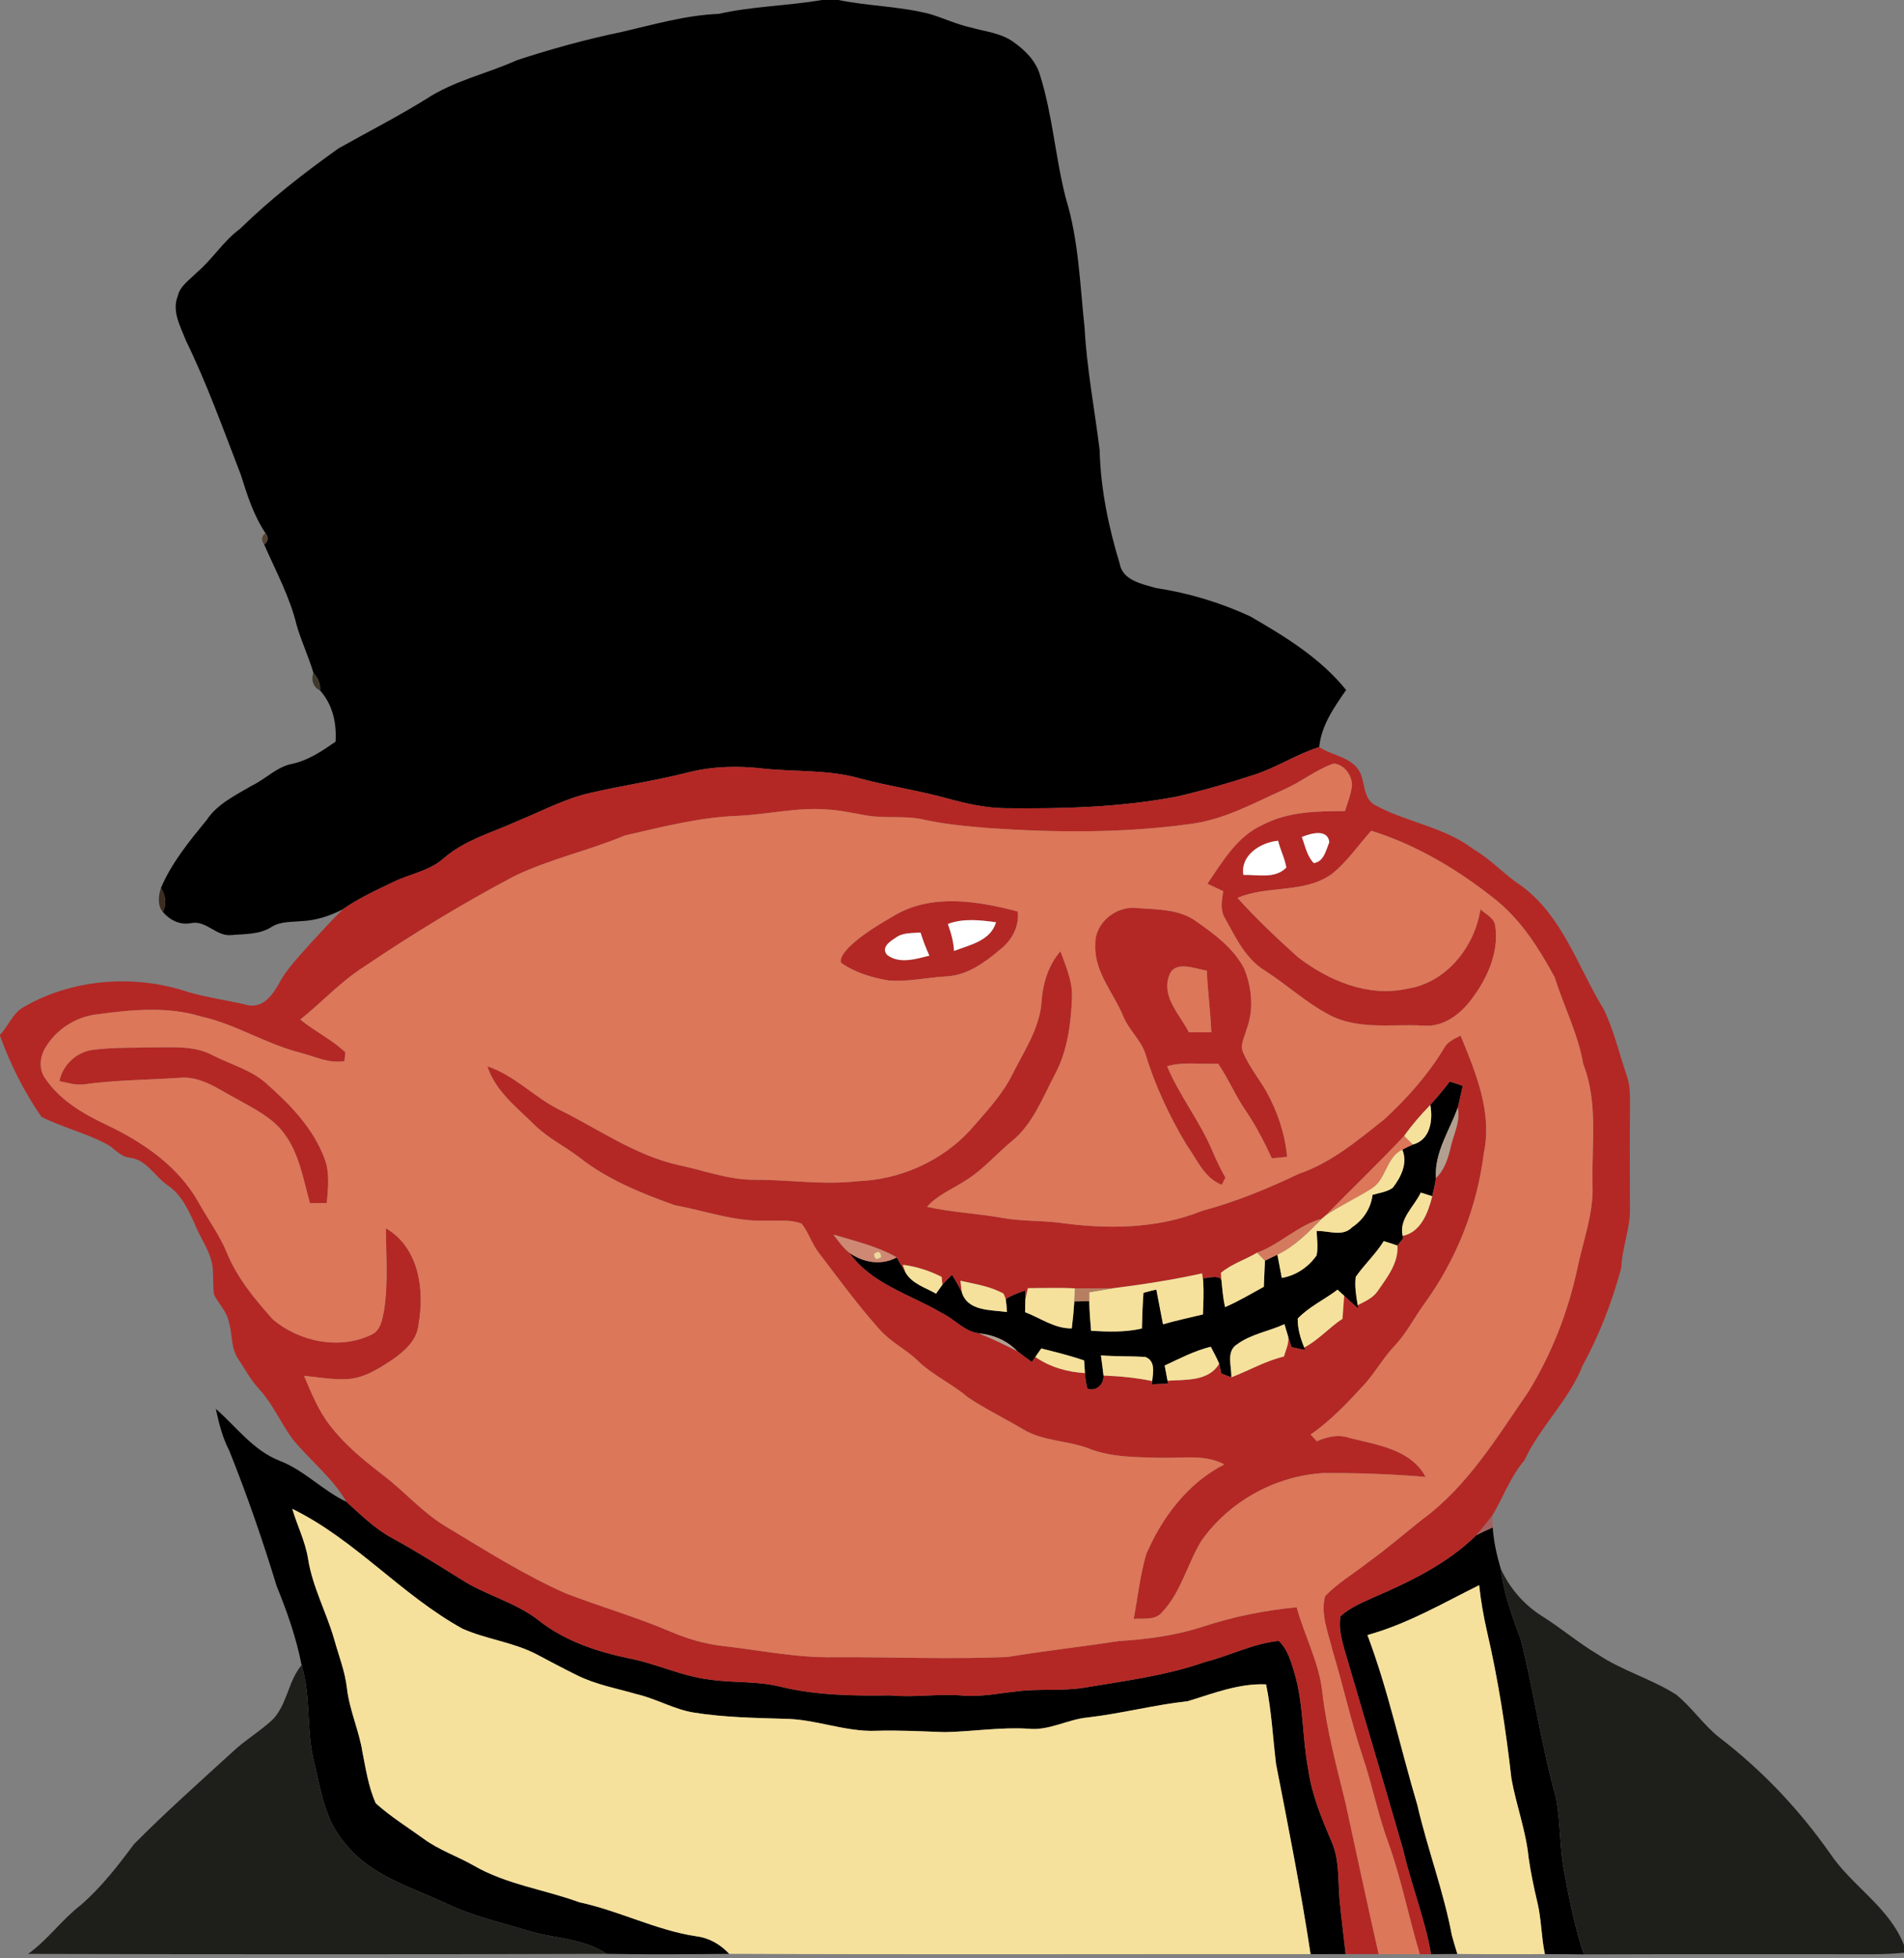 <?xml version="1.0" encoding="UTF-8" ?>
<!DOCTYPE svg PUBLIC "-//W3C//DTD SVG 1.1//EN" "http://www.w3.org/Graphics/SVG/1.1/DTD/svg11.dtd">
<svg width="500pt" height="514pt" viewBox="0 0 500 514" version="1.1" xmlns="http://www.w3.org/2000/svg">
<rect x="0" y="0" width="500" height="514" fill="#808080" stroke="none"/>
<g id="#000000ff">
<path fill="#000000" opacity="1.00" d=" M 215.86 0.00 L 220.16 0.00 C 228.15 1.63 236.43 1.64 244.35 3.72 C 247.85 4.80 251.19 6.37 254.78 7.18 C 258.58 8.28 262.74 8.61 266.05 10.96 C 269.18 13.15 272.10 16.04 273.15 19.83 C 276.44 30.35 277.15 41.46 279.91 52.12 C 283.29 63.12 283.59 74.71 284.82 86.07 C 285.40 96.85 287.46 107.46 288.77 118.15 C 289.02 128.28 291.09 138.29 294.04 147.97 C 294.78 152.37 299.96 153.32 303.56 154.37 C 312.10 155.64 320.42 158.17 328.26 161.78 C 337.47 167.09 346.74 172.75 353.50 181.13 C 350.33 185.69 347.00 190.41 346.43 196.12 C 340.50 197.97 335.28 201.48 329.38 203.38 C 322.72 205.57 315.97 207.51 309.14 209.09 C 294.28 211.95 279.09 212.34 264.00 212.17 C 258.72 212.10 253.56 210.93 248.51 209.53 C 240.99 207.46 233.25 206.36 225.73 204.33 C 217.47 201.98 208.79 202.66 200.34 201.75 C 193.81 200.99 187.17 201.14 180.78 202.75 C 172.29 204.93 163.61 206.16 155.08 208.14 C 148.49 209.60 142.52 212.83 136.31 215.36 C 129.58 218.47 122.11 220.40 116.42 225.40 C 112.72 228.66 107.68 229.39 103.36 231.50 C 98.82 233.68 94.20 235.77 90.06 238.68 C 86.67 240.44 82.96 241.66 79.11 241.81 C 76.48 242.07 73.65 241.86 71.32 243.33 C 68.14 245.38 64.24 245.15 60.62 245.48 C 56.79 245.81 54.18 241.60 50.29 242.31 C 47.33 242.95 44.62 241.58 42.73 239.36 C 43.87 237.37 43.47 234.96 42.26 233.11 C 45.09 226.43 49.72 220.84 54.26 215.27 C 57.11 211.00 61.91 208.73 66.21 206.20 C 69.85 204.46 72.71 201.26 76.81 200.50 C 81.05 199.57 84.62 197.12 88.13 194.70 C 88.43 189.85 87.37 184.97 84.07 181.28 C 84.19 179.53 83.52 177.89 82.31 176.66 C 81.06 172.40 79.13 168.37 77.90 164.10 C 76.10 156.66 72.42 149.91 69.37 142.94 C 70.47 142.10 70.59 141.10 69.71 139.94 C 66.59 135.29 64.92 129.97 63.26 124.68 C 58.66 112.79 54.37 100.76 48.77 89.29 C 47.38 85.66 45.07 81.67 46.68 77.73 C 47.28 75.01 49.79 73.49 51.60 71.61 C 55.78 68.10 58.62 63.29 63.06 60.05 C 71.01 52.25 79.84 45.42 88.89 38.96 C 96.59 34.62 104.47 30.62 111.98 25.95 C 119.25 21.18 127.90 19.34 135.76 15.80 C 144.82 12.83 154.04 10.29 163.39 8.36 C 171.77 6.42 180.09 3.99 188.74 3.64 C 197.67 1.63 206.88 1.53 215.86 0.00 Z" />
<path fill="#000000" opacity="1.00" d=" M 375.60 290.06 C 377.38 288.07 379.10 286.03 380.72 283.91 C 381.86 284.27 382.99 284.65 384.13 285.04 C 383.65 286.94 383.34 288.89 382.80 290.78 C 380.65 296.87 376.63 302.52 377.08 309.26 C 376.89 310.87 376.43 312.43 376.12 314.03 C 375.11 313.70 374.10 313.38 373.10 313.07 C 371.37 316.78 367.30 319.96 368.35 324.43 L 368.42 325.17 C 367.94 325.77 367.45 326.38 366.97 326.98 C 365.77 326.56 364.58 326.17 363.38 325.81 C 361.27 329.22 358.27 331.95 356.01 335.22 C 355.72 337.70 356.13 340.18 356.54 342.62 L 356.68 343.52 C 355.43 342.42 354.20 341.28 352.98 340.15 C 352.55 339.75 351.68 338.96 351.24 338.56 C 347.82 341.16 343.77 343.02 340.79 346.14 C 340.74 348.77 341.51 351.33 342.50 353.74 L 342.75 354.41 C 341.55 354.15 340.35 353.89 339.15 353.64 C 338.84 352.71 338.55 351.79 338.28 350.87 C 338.04 350.06 337.55 348.43 337.30 347.62 C 333.22 349.48 328.57 350.20 324.91 352.87 C 321.89 354.70 323.46 358.68 323.35 361.56 C 322.47 361.23 321.59 360.90 320.73 360.56 C 320.59 359.92 320.30 358.64 320.16 358.00 C 319.53 356.46 318.71 355.01 317.95 353.54 C 313.69 354.59 309.80 356.63 305.85 358.47 C 306.09 359.80 306.34 361.13 306.60 362.46 L 306.75 363.23 C 305.33 363.28 303.91 363.34 302.49 363.41 L 302.57 362.54 C 302.82 360.28 303.48 357.21 300.74 356.21 C 296.87 355.98 292.98 356.12 289.11 355.81 C 289.33 357.57 289.61 359.33 289.79 361.10 C 289.92 363.44 287.91 365.32 285.56 364.57 C 285.21 363.21 284.99 361.83 284.91 360.45 C 284.85 359.62 284.74 357.96 284.69 357.14 C 281.00 355.87 277.22 354.94 273.44 353.99 C 273.05 354.55 272.27 355.67 271.88 356.23 C 271.65 356.55 271.20 357.20 270.98 357.53 C 269.68 356.61 268.39 355.69 267.15 354.70 C 264.46 351.90 260.87 350.40 257.04 350.01 C 253.21 349.54 250.68 346.27 247.33 344.69 C 239.02 339.77 228.86 337.10 223.03 328.85 C 226.61 331.47 231.50 332.28 235.50 330.08 C 236.24 331.40 236.97 332.72 237.78 334.01 C 239.45 336.99 243.00 337.99 245.80 339.60 C 246.22 339.01 247.07 337.83 247.49 337.25 C 248.28 336.33 249.16 335.49 250.02 334.63 C 250.90 336.11 251.80 337.59 252.56 339.15 C 254.01 344.26 260.22 343.83 264.44 344.42 C 264.37 343.26 264.26 342.11 264.10 340.97 C 265.73 340.06 267.45 339.31 269.24 338.76 C 269.24 339.38 269.25 340.62 269.26 341.24 C 269.22 342.31 269.20 343.38 269.19 344.46 C 273.24 346.00 276.94 348.80 281.45 348.72 C 281.75 346.37 281.97 344.01 282.12 341.65 C 283.43 341.61 284.73 341.58 286.04 341.57 C 286.10 344.16 286.30 346.76 286.52 349.35 C 290.98 349.62 295.49 349.76 299.87 348.75 C 299.95 345.63 300.04 342.50 300.28 339.39 C 301.40 339.06 302.52 338.78 303.66 338.53 C 304.23 341.57 304.85 344.60 305.41 347.64 C 308.87 346.66 312.39 345.88 315.89 345.06 C 316.00 342.15 316.15 339.24 315.96 336.34 L 315.92 335.52 C 317.38 335.55 319.02 334.82 320.39 335.53 L 320.76 336.09 C 320.99 338.44 321.19 340.81 321.70 343.13 C 325.23 341.62 328.52 339.64 331.88 337.80 C 331.97 335.51 332.07 333.22 332.18 330.94 C 333.27 330.42 334.36 329.90 335.45 329.36 C 335.84 331.39 336.21 333.43 336.61 335.47 C 340.33 334.84 343.59 332.64 345.74 329.56 C 346.18 327.44 345.84 325.27 345.75 323.15 C 348.83 323.02 352.56 324.78 355.05 322.19 C 358.01 320.21 359.99 317.22 360.44 313.67 C 362.22 313.11 364.23 312.94 365.77 311.78 C 367.92 308.95 369.74 305.37 368.25 301.80 C 369.16 301.31 370.09 300.89 371.03 300.46 C 375.61 299.23 376.35 294.06 375.60 290.06 Z" />
<path fill="#000000" opacity="1.00" d=" M 56.67 369.84 C 62.09 374.58 66.51 380.79 73.45 383.48 C 79.94 385.99 84.73 391.29 90.98 394.25 C 94.78 397.67 98.45 401.32 102.99 403.77 C 109.22 407.16 115.21 410.95 121.23 414.70 C 127.71 418.85 135.46 420.62 141.55 425.44 C 148.41 430.84 156.87 433.61 165.31 435.37 C 172.35 436.73 178.90 439.97 186.04 440.87 C 192.35 441.85 198.84 441.21 205.08 442.81 C 214.49 445.08 224.25 445.20 233.88 445.06 C 240.32 445.70 246.75 444.50 253.19 445.14 C 257.90 445.45 262.56 444.48 267.23 443.98 C 272.90 443.27 278.65 443.95 284.31 443.10 C 295.09 441.28 306.04 439.95 316.41 436.30 C 322.93 434.67 329.09 431.42 335.82 430.76 C 338.19 433.01 339.06 436.27 339.97 439.31 C 342.38 447.52 341.94 456.19 343.56 464.55 C 344.50 471.15 347.06 477.33 349.67 483.42 C 351.79 488.22 351.32 493.55 351.78 498.66 C 352.23 503.44 352.84 508.20 353.38 512.97 C 350.31 512.98 347.23 512.98 344.16 512.99 C 341.63 496.28 338.35 479.70 335.10 463.12 C 334.25 456.14 333.91 449.08 332.48 442.17 C 325.30 441.86 318.62 444.56 311.90 446.59 C 303.09 447.55 294.51 449.83 285.72 450.85 C 280.37 451.33 275.49 454.41 270.02 453.81 C 262.69 453.36 255.40 454.57 248.08 454.71 C 242.05 454.51 236.03 454.16 230.00 454.36 C 221.87 454.66 214.18 451.29 206.09 451.21 C 198.12 450.97 190.11 450.84 182.23 449.58 C 177.00 448.74 172.37 445.95 167.24 444.76 C 161.93 443.20 156.39 442.24 151.41 439.72 C 147.86 437.97 144.37 436.12 140.88 434.26 C 134.76 431.09 127.75 430.34 121.48 427.57 C 105.44 418.75 93.27 404.17 76.76 396.10 C 78.05 400.49 80.17 404.63 80.90 409.19 C 82.06 416.57 85.72 423.23 87.77 430.36 C 88.94 434.60 90.60 438.72 91.10 443.11 C 91.76 448.90 94.28 454.24 95.19 459.98 C 96.09 464.50 96.78 469.13 98.67 473.38 C 102.55 476.87 107.02 479.65 111.26 482.70 C 115.22 485.64 119.97 487.22 124.23 489.64 C 132.84 494.67 142.90 495.99 152.15 499.37 C 162.63 501.61 172.29 506.72 182.93 508.31 C 186.27 508.73 189.23 510.46 191.50 512.91 C 180.77 513.01 170.03 513.10 159.29 512.91 C 153.03 508.71 145.29 508.94 138.32 506.74 C 131.26 504.60 123.99 502.97 117.31 499.74 C 108.05 495.43 97.43 492.45 90.81 484.14 C 85.41 478.23 84.27 470.05 82.47 462.57 C 80.38 454.21 81.69 445.41 79.20 437.12 C 77.83 429.97 75.39 423.10 72.66 416.38 C 68.98 404.35 64.88 392.43 60.18 380.76 C 58.40 377.33 57.49 373.58 56.67 369.84 Z" />
<path fill="#000000" opacity="1.00" d=" M 387.69 403.00 C 389.10 402.28 390.55 401.63 391.99 400.96 C 392.24 404.61 393.04 408.21 394.07 411.72 C 394.87 418.24 397.15 424.39 399.40 430.51 C 402.85 444.24 404.78 458.32 408.62 471.96 C 409.90 478.58 409.48 485.42 410.90 492.03 C 412.22 499.12 413.61 506.21 415.92 513.05 C 412.51 513.00 409.11 512.99 405.70 512.99 C 404.73 508.48 404.80 503.82 403.71 499.34 C 402.79 495.48 401.99 491.60 401.42 487.68 C 400.73 480.59 398.15 473.88 396.91 466.89 C 395.44 454.01 393.48 441.17 390.55 428.54 C 389.61 424.44 388.88 420.30 388.43 416.13 C 378.86 420.89 369.46 426.37 359.10 429.22 C 364.57 443.75 367.78 458.98 372.20 473.83 C 374.87 485.34 379.08 496.45 381.28 508.08 C 381.72 509.71 382.21 511.32 382.71 512.94 C 380.40 512.94 378.10 512.97 375.80 512.99 C 374.18 503.59 370.56 494.72 368.44 485.46 C 363.38 467.92 358.14 450.44 353.02 432.92 C 352.25 430.12 351.50 427.20 352.00 424.30 C 354.44 422.06 357.55 420.77 360.53 419.41 C 370.25 415.23 380.05 410.52 387.69 403.00 Z" />
</g>
<g id="#564332ff">
<path fill="#564332" opacity="1.00" d=" M 69.71 139.94 C 70.59 141.10 70.47 142.10 69.37 142.94 C 68.54 141.77 68.65 140.77 69.71 139.94 Z" />
</g>
<g id="#383022e5">
<path fill="#383022" opacity="0.90" d=" M 82.31 176.66 C 83.52 177.89 84.19 179.53 84.07 181.28 C 82.26 180.45 81.62 178.45 82.31 176.66 Z" />
</g>
<g id="#b32825ff">
<path fill="#b32825" opacity="1.00" d=" M 329.38 203.38 C 335.28 201.48 340.50 197.97 346.43 196.12 C 349.92 198.43 355.10 198.74 357.16 202.79 C 358.48 205.51 357.97 209.34 360.79 211.18 C 369.17 215.88 379.27 217.00 386.99 222.98 C 391.58 225.60 395.08 229.67 399.51 232.54 C 410.37 240.50 414.36 253.88 421.13 264.92 C 423.76 270.35 425.13 276.27 427.06 281.97 C 428.19 284.84 428.04 287.96 428.05 290.98 C 427.96 299.67 428.01 308.36 428.03 317.04 C 428.21 322.41 425.94 327.45 425.76 332.80 C 423.36 341.74 420.01 350.42 415.57 358.56 C 411.94 367.68 404.44 374.49 400.31 383.36 C 396.62 387.67 394.76 393.05 391.87 397.88 C 390.56 399.65 389.15 401.35 387.69 403.00 C 380.05 410.52 370.25 415.23 360.53 419.41 C 357.55 420.77 354.44 422.06 352.00 424.30 C 351.50 427.20 352.25 430.12 353.02 432.92 C 358.14 450.44 363.38 467.92 368.44 485.46 C 370.56 494.72 374.18 503.59 375.80 512.99 C 375.06 512.99 373.60 513.00 372.86 513.01 C 369.95 503.43 368.08 493.56 364.71 484.11 C 361.92 476.63 360.40 468.76 357.87 461.20 C 354.78 451.97 352.71 442.45 349.89 433.14 C 348.80 428.59 346.73 423.72 347.98 419.04 C 351.22 415.55 355.44 413.17 359.14 410.21 C 364.18 406.63 368.82 402.56 373.67 398.74 C 385.48 390.03 393.16 377.23 401.36 365.35 C 407.47 355.43 411.77 344.40 414.22 333.01 C 415.71 325.71 418.52 318.57 418.20 311.00 C 417.93 300.43 419.74 289.41 415.75 279.29 C 414.40 271.36 410.65 264.20 408.28 256.58 C 404.33 249.28 399.76 242.02 393.32 236.64 C 383.41 228.63 372.32 221.91 360.10 218.08 C 356.61 221.93 353.69 226.39 349.54 229.58 C 342.27 234.61 332.85 232.33 324.98 235.71 C 329.90 241.20 335.29 246.27 340.76 251.20 C 348.81 257.40 359.21 261.84 369.51 259.56 C 379.75 258.02 387.26 248.61 388.76 238.71 C 390.20 240.04 392.49 240.97 392.68 243.19 C 393.65 250.14 390.49 257.00 386.36 262.41 C 383.40 266.35 378.95 269.71 373.77 269.23 C 365.46 268.78 356.49 270.46 348.85 266.30 C 342.89 263.12 337.90 258.47 332.23 254.84 C 327.14 251.75 324.52 246.19 321.76 241.17 C 320.32 238.98 320.85 236.36 321.24 233.95 C 319.85 233.29 318.45 232.64 317.07 232.00 C 321.04 226.18 324.84 219.58 331.54 216.55 C 338.18 213.06 345.85 212.90 353.18 212.94 C 353.89 210.67 354.82 208.43 355.04 206.05 C 354.96 203.42 352.93 200.59 350.17 200.46 C 345.56 202.06 341.72 205.26 337.26 207.22 C 329.17 210.85 321.21 215.32 312.25 216.35 C 294.78 218.73 277.03 218.60 259.46 217.37 C 253.82 216.91 248.17 216.39 242.63 215.18 C 237.66 214.00 232.50 214.96 227.50 214.06 C 224.03 213.47 220.58 212.67 217.05 212.49 C 209.41 211.91 201.88 213.73 194.28 214.15 C 184.06 214.44 174.07 217.05 164.16 219.31 C 154.62 223.30 144.41 225.49 135.08 229.99 C 121.53 237.15 108.41 245.13 95.71 253.71 C 89.52 257.63 84.55 263.08 78.87 267.65 C 82.65 270.72 87.12 272.89 90.68 276.22 C 90.63 276.79 90.53 277.95 90.48 278.53 C 86.48 279.31 82.67 277.32 78.88 276.36 C 69.90 274.09 61.99 268.91 52.93 266.88 C 43.95 264.10 34.40 265.07 25.25 266.31 C 19.79 267.01 14.74 270.29 11.92 275.02 C 10.47 277.44 10.14 280.64 11.83 283.03 C 15.64 288.75 21.76 292.35 27.85 295.23 C 37.45 299.75 46.77 306.11 52.09 315.54 C 54.55 320.02 57.66 324.15 59.60 328.91 C 62.30 335.52 66.96 341.09 71.65 346.37 C 78.58 352.20 89.05 354.41 97.42 350.43 C 99.94 349.38 100.37 346.46 100.84 344.10 C 101.98 336.93 101.37 329.65 101.33 322.44 C 110.05 327.48 111.57 338.69 109.89 347.77 C 109.50 351.89 106.14 354.76 102.97 356.98 C 99.40 359.32 95.58 361.80 91.19 362.03 C 87.38 362.24 83.61 361.54 79.84 361.16 C 81.78 365.70 83.63 370.39 86.74 374.30 C 90.64 379.38 95.66 383.44 100.71 387.33 C 106.37 391.64 111.06 397.18 117.24 400.82 C 127.51 407.00 137.68 413.48 148.67 418.32 C 157.68 421.78 166.99 424.46 175.89 428.24 C 180.40 430.20 185.15 431.59 190.05 432.12 C 199.69 433.23 209.27 435.23 219.02 435.04 C 234.20 434.95 249.39 435.64 264.56 434.98 C 274.26 433.37 284.04 432.31 293.76 430.80 C 301.31 430.33 308.84 429.35 316.05 426.96 C 323.99 424.37 332.20 422.71 340.52 421.94 C 342.59 429.51 346.48 436.57 347.28 444.46 C 348.41 454.24 351.01 463.75 353.34 473.29 C 356.21 486.52 359.05 499.77 362.04 512.98 C 359.15 512.98 356.27 512.98 353.38 512.97 C 352.84 508.20 352.23 503.44 351.78 498.66 C 351.32 493.55 351.79 488.22 349.67 483.42 C 347.06 477.33 344.50 471.15 343.56 464.55 C 341.94 456.19 342.38 447.52 339.97 439.31 C 339.06 436.27 338.19 433.01 335.82 430.76 C 329.09 431.42 322.93 434.67 316.41 436.30 C 306.04 439.95 295.09 441.28 284.31 443.10 C 278.65 443.95 272.90 443.27 267.23 443.98 C 262.56 444.48 257.90 445.45 253.19 445.14 C 246.75 444.50 240.32 445.70 233.88 445.06 C 224.25 445.20 214.49 445.08 205.08 442.81 C 198.84 441.21 192.35 441.85 186.04 440.87 C 178.90 439.97 172.35 436.73 165.31 435.37 C 156.87 433.61 148.41 430.84 141.55 425.44 C 135.46 420.62 127.71 418.85 121.23 414.70 C 115.21 410.95 109.22 407.16 102.99 403.77 C 98.45 401.32 94.78 397.67 90.98 394.25 C 87.29 387.86 81.35 383.36 76.77 377.70 C 73.75 373.52 71.69 368.69 68.21 364.84 C 65.90 362.36 64.28 359.37 62.44 356.56 C 60.57 353.69 61.09 350.06 60.05 346.90 C 59.53 344.15 57.29 342.23 56.18 339.76 C 55.87 337.25 56.10 334.70 55.78 332.20 C 55.08 328.14 52.46 324.81 51.02 321.02 C 49.31 317.31 47.47 313.38 43.90 311.08 C 40.60 308.73 38.44 304.41 34.08 303.91 C 31.73 303.70 30.29 301.73 28.42 300.56 C 22.84 297.49 16.55 296.03 10.88 293.19 C 6.34 286.62 2.71 279.40 0.00 271.90 L 0.00 271.65 C 2.24 269.32 3.33 265.92 6.28 264.32 C 19.25 256.86 35.44 255.72 49.54 260.46 C 54.68 261.93 60.00 262.63 65.19 263.89 C 69.09 264.61 71.57 261.23 73.22 258.25 C 75.37 254.18 78.68 250.95 81.66 247.51 C 84.42 244.52 87.16 241.52 90.06 238.68 C 94.20 235.77 98.82 233.68 103.36 231.50 C 107.68 229.39 112.72 228.66 116.42 225.40 C 122.11 220.40 129.58 218.47 136.31 215.36 C 142.52 212.83 148.49 209.60 155.08 208.14 C 163.61 206.16 172.29 204.93 180.78 202.75 C 187.17 201.14 193.81 200.99 200.34 201.75 C 208.79 202.66 217.47 201.98 225.73 204.33 C 233.25 206.36 240.99 207.46 248.51 209.53 C 253.56 210.93 258.72 212.10 264.00 212.17 C 279.09 212.34 294.28 211.95 309.14 209.09 C 315.97 207.51 322.72 205.57 329.38 203.38 M 341.87 219.73 C 342.75 222.07 343.21 224.70 345.01 226.57 C 347.67 226.20 348.23 223.14 349.08 221.06 C 348.64 217.47 344.14 218.79 341.87 219.73 M 326.52 229.67 C 330.28 229.57 334.82 230.79 337.79 227.75 C 337.40 225.32 336.21 223.10 335.64 220.71 C 331.10 221.10 325.68 224.51 326.52 229.67 Z" />
<path fill="#b32825" opacity="1.00" d=" M 235.09 240.20 C 244.89 234.53 256.89 236.55 267.28 239.28 C 267.69 243.36 265.65 246.99 262.45 249.41 C 258.44 252.81 253.83 256.11 248.37 256.33 C 243.36 256.62 238.37 257.79 233.33 257.39 C 228.96 256.64 224.53 255.33 220.87 252.76 C 220.49 251.20 221.89 249.92 222.77 248.80 C 226.36 245.27 230.77 242.73 235.09 240.20 M 248.92 242.56 C 249.74 244.85 250.41 247.19 250.54 249.63 C 254.67 248.04 260.15 246.98 261.56 242.10 C 257.37 241.55 252.98 241.01 248.92 242.56 M 235.16 246.21 C 233.69 247.15 231.32 248.71 232.94 250.65 C 236.16 253.15 240.49 251.75 244.05 250.87 C 243.16 248.89 242.38 246.87 241.73 244.80 C 239.51 245.00 237.03 244.76 235.16 246.21 Z" />
<path fill="#b32825" opacity="1.00" d=" M 287.64 247.99 C 287.37 242.36 293.06 237.73 298.47 238.36 C 303.77 238.79 309.56 238.57 314.08 241.83 C 318.91 245.20 323.94 248.91 326.72 254.25 C 328.80 259.31 329.31 265.21 327.30 270.38 C 326.83 272.34 325.47 274.44 326.52 276.44 C 328.06 280.03 330.55 283.08 332.50 286.43 C 335.47 291.74 337.43 297.60 338.01 303.67 C 336.67 303.84 335.33 303.97 334.00 304.07 C 332.00 299.81 329.86 295.60 327.22 291.70 C 324.45 287.74 322.62 283.22 319.88 279.23 C 315.42 279.47 310.86 278.63 306.49 279.91 C 309.70 287.56 314.94 294.14 318.22 301.76 C 319.28 304.27 320.44 306.76 321.80 309.14 C 321.56 309.61 321.08 310.56 320.84 311.03 C 316.16 309.22 314.31 304.27 311.56 300.49 C 307.02 292.90 303.23 284.79 300.68 276.32 C 299.38 272.82 296.42 270.29 294.99 266.85 C 292.45 260.60 287.27 255.14 287.64 247.99 M 306.99 256.21 C 305.00 261.75 309.89 266.39 312.20 270.97 C 314.16 270.97 316.13 270.98 318.10 271.00 C 317.87 265.59 317.15 260.23 316.92 254.82 C 313.76 254.29 308.35 251.95 306.99 256.21 Z" />
<path fill="#b32825" opacity="1.00" d=" M 273.54 262.59 C 273.91 257.95 275.36 253.28 278.48 249.73 C 279.86 253.54 281.60 257.41 281.52 261.55 C 281.28 268.58 280.37 275.78 277.02 282.08 C 273.75 288.23 271.21 295.17 265.61 299.66 C 261.59 302.96 258.20 307.02 253.75 309.79 C 250.28 312.08 246.26 313.62 243.45 316.80 C 249.98 318.28 256.70 318.53 263.28 319.72 C 268.16 320.61 273.13 320.38 278.04 320.96 C 290.58 322.72 303.84 322.68 315.74 317.84 C 324.51 315.49 332.90 312.04 341.09 308.14 C 349.68 305.20 356.70 299.25 363.70 293.68 C 369.62 288.21 375.03 282.07 379.22 275.16 C 380.12 273.45 381.93 272.67 383.57 271.87 C 387.54 281.57 391.96 292.08 389.65 302.76 C 387.89 316.94 382.50 330.59 374.12 342.15 C 371.44 345.81 369.40 349.93 366.27 353.25 C 363.31 356.36 361.22 360.17 358.36 363.36 C 353.98 368.12 349.53 372.90 344.17 376.58 C 344.71 377.16 345.25 377.75 345.80 378.35 C 348.47 377.16 351.43 376.48 354.29 377.45 C 361.50 379.27 370.51 380.42 374.37 387.71 C 365.40 386.96 356.40 386.63 347.40 386.71 C 334.81 387.49 322.77 394.16 315.50 404.48 C 311.79 410.54 310.20 417.89 305.22 423.17 C 303.41 425.46 300.26 424.79 297.73 424.98 C 298.77 419.29 299.40 413.49 301.02 407.93 C 305.22 398.24 311.93 389.32 321.50 384.43 C 316.43 381.71 310.51 382.83 305.01 382.70 C 298.61 382.51 291.97 382.66 285.91 380.25 C 280.30 378.11 273.97 378.38 268.72 375.24 C 263.90 372.37 258.81 369.91 254.14 366.80 C 249.99 363.22 244.85 361.00 240.93 357.13 C 237.83 354.16 233.83 352.27 230.99 349.02 C 225.29 342.64 220.24 335.72 215.06 328.93 C 213.22 326.57 212.36 323.62 210.55 321.25 C 207.64 320.08 204.39 320.54 201.33 320.44 C 193.09 320.79 185.25 317.85 177.24 316.40 C 168.45 313.27 159.58 309.68 152.17 303.86 C 148.36 300.93 143.96 298.81 140.50 295.43 C 135.79 290.75 130.11 286.50 127.98 279.92 C 135.02 282.22 140.18 287.92 146.71 291.23 C 157.08 296.31 166.71 303.27 178.15 305.84 C 184.84 307.21 191.36 309.79 198.27 309.70 C 207.19 309.69 216.11 311.11 225.02 310.09 C 236.18 309.74 247.17 304.94 254.75 296.71 C 258.80 292.04 263.16 287.52 265.92 281.91 C 269.03 275.75 273.16 269.69 273.54 262.59 M 375.60 290.06 C 373.14 292.61 370.80 295.28 368.75 298.18 C 362.06 305.31 354.96 312.06 348.14 319.06 C 347.88 319.28 347.38 319.72 347.12 319.93 C 340.85 321.62 336.21 326.64 330.12 328.84 C 327.01 330.71 323.41 331.78 320.62 334.15 C 320.66 334.64 320.72 335.61 320.76 336.09 L 320.39 335.53 C 319.02 334.82 317.38 335.55 315.92 335.52 L 315.96 336.34 C 315.89 335.82 315.74 334.79 315.67 334.28 C 307.95 335.99 300.15 337.19 292.32 338.18 C 288.98 338.19 285.64 338.23 282.30 338.22 C 278.18 338.00 274.06 338.15 269.94 338.16 C 269.68 339.17 269.45 340.20 269.26 341.24 C 269.25 340.62 269.24 339.38 269.24 338.76 C 267.45 339.31 265.73 340.06 264.10 340.97 C 263.96 340.63 263.68 339.94 263.54 339.60 C 260.07 337.66 256.05 337.09 252.22 336.22 C 252.30 336.95 252.47 338.41 252.56 339.15 C 251.80 337.59 250.90 336.11 250.02 334.63 C 249.16 335.49 248.28 336.33 247.49 337.25 C 247.43 336.73 247.33 335.71 247.28 335.20 C 244.08 333.59 240.63 332.47 237.08 332.02 C 237.25 332.51 237.60 333.51 237.78 334.01 C 236.97 332.72 236.24 331.40 235.50 330.08 C 230.34 327.14 224.49 325.80 218.85 324.10 C 220.15 325.76 221.36 327.53 223.03 328.85 C 228.86 337.10 239.02 339.77 247.33 344.69 C 250.68 346.27 253.21 349.54 257.04 350.01 C 260.49 351.40 263.84 353.00 267.15 354.70 C 268.39 355.69 269.68 356.61 270.98 357.53 C 271.20 357.20 271.65 356.55 271.88 356.23 C 275.71 358.86 280.29 360.20 284.91 360.45 C 284.99 361.83 285.21 363.21 285.56 364.57 C 287.91 365.32 289.92 363.44 289.79 361.10 C 294.09 361.26 298.36 361.68 302.57 362.54 L 302.49 363.41 C 303.91 363.34 305.33 363.28 306.75 363.23 L 306.60 362.46 C 311.32 362.14 317.38 362.69 320.16 358.00 C 320.30 358.64 320.59 359.92 320.73 360.56 C 321.59 360.90 322.47 361.23 323.35 361.56 C 327.97 359.80 332.31 357.25 337.16 356.11 C 337.64 354.40 338.55 352.67 338.28 350.87 C 338.55 351.79 338.84 352.71 339.15 353.64 C 340.35 353.89 341.55 354.15 342.75 354.41 L 342.50 353.74 C 346.25 351.78 349.02 348.50 352.54 346.20 C 352.68 344.18 352.83 342.17 352.98 340.15 C 354.20 341.28 355.43 342.42 356.68 343.52 L 356.54 342.62 C 358.46 341.63 360.59 340.74 361.83 338.86 C 364.28 335.30 367.28 331.57 366.97 326.98 C 367.45 326.38 367.94 325.77 368.42 325.17 L 368.35 324.43 C 373.13 323.51 375.07 318.21 376.12 314.03 C 376.43 312.43 376.89 310.87 377.08 309.26 C 379.35 307.08 380.27 304.06 380.96 301.09 C 381.72 297.70 383.60 294.34 382.80 290.78 C 383.34 288.89 383.65 286.94 384.13 285.04 C 382.99 284.65 381.86 284.27 380.72 283.91 C 379.10 286.03 377.38 288.07 375.60 290.06 Z" />
<path fill="#b32825" opacity="1.00" d=" M 24.57 275.57 C 29.69 274.94 34.86 275.08 40.00 274.96 C 45.34 274.97 51.01 274.41 55.89 277.04 C 60.72 279.51 66.24 280.91 70.28 284.72 C 76.34 290.10 82.20 296.19 85.13 303.89 C 86.67 307.68 86.15 311.84 85.82 315.81 C 84.35 315.82 82.87 315.83 81.39 315.85 C 79.64 309.58 78.58 302.82 74.58 297.50 C 71.54 293.38 66.81 291.12 62.48 288.65 C 57.59 286.15 52.85 282.33 47.01 282.95 C 38.59 283.52 30.11 283.50 21.74 284.70 C 19.65 284.86 17.62 284.22 15.60 283.82 C 16.44 279.51 20.20 276.04 24.57 275.57 Z" />
</g>
<g id="#dc7759ff">
<path fill="#dc7759" opacity="1.00" d=" M 337.26 207.22 C 341.72 205.26 345.56 202.06 350.17 200.46 C 352.93 200.59 354.96 203.42 355.04 206.05 C 354.82 208.43 353.89 210.67 353.18 212.94 C 345.85 212.90 338.18 213.06 331.54 216.55 C 324.84 219.58 321.04 226.18 317.07 232.00 C 318.45 232.64 319.85 233.29 321.24 233.95 C 320.85 236.36 320.32 238.98 321.76 241.17 C 324.52 246.19 327.14 251.75 332.23 254.84 C 337.90 258.47 342.89 263.12 348.85 266.30 C 356.49 270.46 365.46 268.78 373.77 269.23 C 378.95 269.71 383.40 266.35 386.36 262.41 C 390.49 257.00 393.65 250.14 392.68 243.19 C 392.49 240.97 390.20 240.04 388.76 238.71 C 387.26 248.61 379.75 258.02 369.51 259.56 C 359.21 261.84 348.81 257.40 340.76 251.20 C 335.29 246.27 329.90 241.20 324.98 235.71 C 332.85 232.33 342.27 234.61 349.54 229.58 C 353.69 226.39 356.61 221.93 360.10 218.08 C 372.32 221.91 383.41 228.63 393.32 236.64 C 399.76 242.02 404.33 249.28 408.28 256.58 C 410.65 264.20 414.40 271.36 415.75 279.29 C 419.74 289.41 417.93 300.43 418.20 311.00 C 418.52 318.57 415.71 325.71 414.22 333.01 C 411.77 344.40 407.47 355.43 401.36 365.35 C 393.16 377.23 385.48 390.03 373.67 398.74 C 368.82 402.56 364.18 406.63 359.14 410.21 C 355.44 413.17 351.22 415.55 347.98 419.04 C 346.73 423.72 348.80 428.59 349.89 433.14 C 352.71 442.45 354.78 451.97 357.87 461.20 C 360.40 468.76 361.92 476.63 364.71 484.11 C 368.08 493.56 369.95 503.43 372.86 513.01 C 369.25 513.00 365.65 512.99 362.04 512.98 C 359.05 499.77 356.21 486.52 353.34 473.29 C 351.01 463.75 348.41 454.24 347.28 444.46 C 346.48 436.57 342.59 429.51 340.52 421.94 C 332.20 422.71 323.99 424.37 316.05 426.96 C 308.84 429.35 301.31 430.33 293.76 430.80 C 284.04 432.31 274.26 433.37 264.56 434.98 C 249.39 435.64 234.20 434.95 219.02 435.04 C 209.27 435.23 199.69 433.23 190.05 432.12 C 185.15 431.59 180.40 430.20 175.89 428.24 C 166.99 424.46 157.68 421.78 148.67 418.32 C 137.68 413.48 127.51 407.00 117.24 400.82 C 111.06 397.18 106.37 391.64 100.71 387.33 C 95.66 383.44 90.64 379.38 86.74 374.30 C 83.63 370.39 81.78 365.70 79.84 361.16 C 83.61 361.54 87.38 362.24 91.19 362.03 C 95.58 361.80 99.40 359.32 102.97 356.98 C 106.14 354.76 109.50 351.89 109.89 347.77 C 111.57 338.69 110.05 327.48 101.33 322.44 C 101.37 329.65 101.98 336.93 100.84 344.10 C 100.37 346.46 99.94 349.38 97.42 350.43 C 89.05 354.41 78.58 352.20 71.65 346.37 C 66.96 341.09 62.30 335.52 59.60 328.91 C 57.66 324.15 54.55 320.02 52.09 315.54 C 46.77 306.11 37.45 299.75 27.85 295.23 C 21.76 292.35 15.64 288.75 11.83 283.03 C 10.14 280.64 10.47 277.44 11.92 275.02 C 14.74 270.29 19.79 267.01 25.25 266.31 C 34.40 265.07 43.95 264.10 52.93 266.88 C 61.99 268.91 69.90 274.09 78.88 276.36 C 82.67 277.32 86.48 279.31 90.48 278.53 C 90.53 277.95 90.63 276.79 90.68 276.22 C 87.12 272.89 82.65 270.72 78.87 267.65 C 84.55 263.08 89.52 257.63 95.71 253.71 C 108.41 245.13 121.53 237.15 135.08 229.99 C 144.41 225.49 154.62 223.30 164.16 219.31 C 174.07 217.05 184.06 214.44 194.28 214.15 C 201.88 213.73 209.41 211.91 217.05 212.49 C 220.58 212.67 224.03 213.47 227.50 214.06 C 232.50 214.96 237.66 214.00 242.63 215.18 C 248.17 216.39 253.82 216.91 259.46 217.37 C 277.03 218.60 294.78 218.73 312.25 216.35 C 321.21 215.32 329.17 210.85 337.26 207.22 M 235.09 240.20 C 230.77 242.73 226.36 245.27 222.77 248.80 C 221.89 249.92 220.49 251.20 220.87 252.76 C 224.53 255.33 228.96 256.64 233.33 257.39 C 238.37 257.79 243.36 256.62 248.37 256.33 C 253.83 256.11 258.44 252.81 262.45 249.41 C 265.65 246.99 267.69 243.36 267.28 239.28 C 256.89 236.55 244.89 234.53 235.09 240.20 M 287.64 247.99 C 287.27 255.14 292.45 260.60 294.99 266.85 C 296.42 270.29 299.38 272.82 300.68 276.32 C 303.23 284.79 307.02 292.90 311.56 300.49 C 314.31 304.27 316.16 309.22 320.84 311.03 C 321.08 310.56 321.56 309.61 321.80 309.14 C 320.44 306.76 319.28 304.27 318.22 301.76 C 314.94 294.14 309.70 287.56 306.49 279.91 C 310.86 278.63 315.42 279.47 319.88 279.23 C 322.62 283.22 324.45 287.74 327.22 291.70 C 329.86 295.60 332.00 299.81 334.00 304.07 C 335.33 303.97 336.67 303.84 338.01 303.67 C 337.43 297.60 335.47 291.74 332.50 286.43 C 330.55 283.08 328.06 280.03 326.52 276.44 C 325.47 274.44 326.83 272.34 327.30 270.38 C 329.31 265.21 328.80 259.31 326.72 254.25 C 323.94 248.91 318.91 245.20 314.08 241.83 C 309.56 238.57 303.77 238.79 298.47 238.36 C 293.06 237.73 287.37 242.36 287.64 247.99 M 273.54 262.59 C 273.16 269.69 269.03 275.75 265.92 281.91 C 263.16 287.52 258.80 292.04 254.75 296.71 C 247.17 304.94 236.18 309.74 225.02 310.09 C 216.11 311.11 207.19 309.69 198.27 309.70 C 191.36 309.79 184.84 307.21 178.15 305.84 C 166.71 303.27 157.08 296.31 146.71 291.23 C 140.18 287.92 135.02 282.22 127.98 279.92 C 130.11 286.50 135.79 290.75 140.50 295.43 C 143.96 298.81 148.36 300.93 152.17 303.86 C 159.58 309.68 168.45 313.27 177.24 316.40 C 185.25 317.85 193.09 320.79 201.33 320.44 C 204.39 320.54 207.64 320.08 210.55 321.25 C 212.36 323.62 213.22 326.57 215.06 328.93 C 220.24 335.72 225.29 342.64 230.99 349.02 C 233.83 352.27 237.83 354.16 240.93 357.13 C 244.85 361.00 249.99 363.22 254.14 366.80 C 258.81 369.91 263.90 372.37 268.72 375.24 C 273.97 378.38 280.30 378.11 285.91 380.25 C 291.97 382.66 298.61 382.51 305.01 382.70 C 310.51 382.83 316.43 381.71 321.50 384.43 C 311.93 389.32 305.22 398.24 301.02 407.93 C 299.40 413.49 298.77 419.29 297.73 424.98 C 300.26 424.79 303.41 425.46 305.22 423.17 C 310.20 417.89 311.79 410.54 315.50 404.48 C 322.77 394.16 334.81 387.49 347.40 386.71 C 356.40 386.63 365.40 386.96 374.37 387.71 C 370.51 380.42 361.50 379.27 354.29 377.45 C 351.43 376.48 348.47 377.16 345.80 378.35 C 345.25 377.75 344.71 377.16 344.17 376.58 C 349.53 372.90 353.98 368.12 358.36 363.36 C 361.22 360.17 363.31 356.36 366.27 353.25 C 369.40 349.93 371.44 345.81 374.12 342.15 C 382.50 330.59 387.89 316.94 389.65 302.76 C 391.96 292.08 387.54 281.57 383.57 271.87 C 381.93 272.67 380.12 273.45 379.22 275.16 C 375.03 282.07 369.62 288.21 363.70 293.68 C 356.70 299.25 349.68 305.20 341.09 308.14 C 332.90 312.04 324.51 315.49 315.74 317.84 C 303.84 322.68 290.58 322.72 278.04 320.96 C 273.13 320.38 268.16 320.61 263.28 319.72 C 256.70 318.53 249.98 318.28 243.45 316.80 C 246.26 313.62 250.28 312.08 253.75 309.79 C 258.20 307.02 261.59 302.96 265.61 299.66 C 271.21 295.17 273.75 288.23 277.02 282.08 C 280.37 275.78 281.28 268.58 281.52 261.55 C 281.60 257.41 279.86 253.54 278.48 249.73 C 275.36 253.28 273.91 257.95 273.54 262.59 M 24.57 275.57 C 20.20 276.04 16.44 279.51 15.60 283.82 C 17.62 284.22 19.65 284.86 21.74 284.70 C 30.11 283.50 38.59 283.52 47.01 282.95 C 52.85 282.33 57.59 286.15 62.48 288.65 C 66.81 291.12 71.54 293.38 74.58 297.50 C 78.58 302.82 79.64 309.58 81.39 315.85 C 82.87 315.83 84.35 315.82 85.82 315.81 C 86.15 311.84 86.67 307.68 85.13 303.89 C 82.20 296.19 76.34 290.10 70.28 284.72 C 66.24 280.91 60.72 279.51 55.89 277.04 C 51.01 274.41 45.34 274.97 40.00 274.96 C 34.86 275.08 29.69 274.94 24.57 275.57 Z" />
<path fill="#dc7759" opacity="1.00" d=" M 306.99 256.21 C 308.35 251.95 313.76 254.29 316.92 254.82 C 317.15 260.23 317.87 265.59 318.10 271.00 C 316.13 270.98 314.16 270.97 312.20 270.97 C 309.89 266.39 305.00 261.75 306.99 256.21 Z" />
<path fill="#dc7759" opacity="1.00" d=" M 348.14 319.06 C 354.96 312.06 362.06 305.31 368.75 298.18 C 369.51 298.94 370.26 299.70 371.03 300.46 C 370.09 300.89 369.16 301.31 368.25 301.80 C 363.97 303.86 364.07 309.69 360.10 312.08 C 356.18 314.53 351.98 316.50 348.14 319.06 Z" />
</g>
<g id="#ffffffff">
<path fill="#ffffff" opacity="1.00" d=" M 341.87 219.73 C 344.14 218.79 348.64 217.47 349.08 221.06 C 348.23 223.14 347.67 226.20 345.01 226.57 C 343.21 224.70 342.75 222.07 341.87 219.73 Z" />
<path fill="#ffffff" opacity="1.00" d=" M 326.52 229.67 C 325.68 224.51 331.10 221.10 335.64 220.71 C 336.21 223.10 337.40 225.32 337.79 227.75 C 334.82 230.79 330.28 229.57 326.52 229.67 Z" />
<path fill="#ffffff" opacity="1.00" d=" M 248.92 242.56 C 252.98 241.01 257.37 241.55 261.56 242.10 C 260.15 246.98 254.67 248.04 250.54 249.63 C 250.41 247.19 249.74 244.85 248.92 242.56 Z" />
<path fill="#ffffff" opacity="1.00" d=" M 235.16 246.21 C 237.03 244.76 239.51 245.00 241.73 244.80 C 242.38 246.87 243.16 248.89 244.05 250.87 C 240.49 251.75 236.16 253.15 232.94 250.65 C 231.32 248.71 233.69 247.15 235.16 246.21 Z" />
</g>
<g id="#3c2d21ff">
<path fill="#3c2d21" opacity="1.00" d=" M 42.73 239.36 C 41.31 237.69 41.60 235.05 42.26 233.11 C 43.47 234.96 43.87 237.37 42.73 239.36 Z" />
</g>
<g id="#dc8867ff">
</g>
<g id="#f5e19cff">
<path fill="#f5e19c" opacity="1.00" d=" M 368.75 298.18 C 370.80 295.28 373.14 292.61 375.60 290.06 C 376.35 294.06 375.61 299.23 371.03 300.46 C 370.26 299.70 369.51 298.94 368.75 298.18 Z" />
<path fill="#f5e19c" opacity="1.00" d=" M 360.10 312.08 C 364.07 309.69 363.97 303.86 368.25 301.80 C 369.74 305.37 367.92 308.95 365.77 311.78 C 364.23 312.94 362.22 313.11 360.44 313.67 C 359.99 317.22 358.01 320.21 355.05 322.19 C 352.56 324.78 348.83 323.02 345.75 323.15 C 345.84 325.27 346.18 327.44 345.74 329.56 C 343.59 332.64 340.33 334.84 336.61 335.47 C 336.21 333.43 335.84 331.39 335.45 329.36 C 340.02 327.16 343.60 323.49 347.12 319.93 C 347.38 319.72 347.88 319.28 348.14 319.06 C 351.98 316.50 356.18 314.53 360.10 312.08 Z" />
<path fill="#f5e19c" opacity="1.00" d=" M 373.10 313.07 C 374.10 313.38 375.11 313.70 376.12 314.03 C 375.07 318.21 373.13 323.51 368.35 324.43 C 367.30 319.96 371.37 316.78 373.10 313.07 Z" />
<path fill="#f5e19c" opacity="1.00" d=" M 363.38 325.81 C 364.58 326.17 365.77 326.56 366.97 326.98 C 367.28 331.57 364.28 335.30 361.83 338.86 C 360.59 340.74 358.46 341.63 356.54 342.62 C 356.13 340.18 355.72 337.70 356.01 335.22 C 358.27 331.95 361.27 329.22 363.38 325.81 Z" />
<path fill="#f5e19c" opacity="1.00" d=" M 320.62 334.15 C 323.41 331.78 327.01 330.71 330.12 328.84 C 330.81 329.53 331.49 330.23 332.18 330.94 C 332.07 333.22 331.97 335.51 331.88 337.80 C 328.52 339.64 325.23 341.62 321.70 343.13 C 321.19 340.81 320.99 338.44 320.76 336.09 C 320.72 335.61 320.66 334.64 320.62 334.15 Z" />
<path fill="#f5e19c" opacity="1.00" d=" M 237.08 332.02 C 240.63 332.47 244.08 333.59 247.28 335.20 C 247.33 335.71 247.43 336.73 247.49 337.25 C 247.07 337.83 246.22 339.01 245.80 339.60 C 243.00 337.99 239.45 336.99 237.78 334.01 C 237.60 333.51 237.25 332.51 237.08 332.02 Z" />
<path fill="#f5e19c" opacity="1.00" d=" M 292.32 338.18 C 300.15 337.19 307.95 335.99 315.67 334.28 C 315.74 334.79 315.89 335.82 315.96 336.34 C 316.15 339.24 316.00 342.15 315.89 345.06 C 312.39 345.88 308.87 346.66 305.41 347.64 C 304.85 344.60 304.23 341.57 303.66 338.53 C 302.52 338.78 301.40 339.06 300.28 339.39 C 300.04 342.50 299.95 345.63 299.87 348.75 C 295.49 349.76 290.98 349.62 286.52 349.35 C 286.30 346.76 286.10 344.16 286.04 341.57 C 286.04 340.98 286.04 339.81 286.04 339.22 C 288.13 338.89 290.23 338.55 292.32 338.18 Z" />
<path fill="#f5e19c" opacity="1.00" d=" M 252.22 336.22 C 256.05 337.09 260.07 337.66 263.54 339.60 C 263.68 339.94 263.96 340.63 264.10 340.97 C 264.26 342.11 264.37 343.26 264.44 344.42 C 260.22 343.83 254.01 344.26 252.56 339.15 C 252.47 338.41 252.30 336.95 252.22 336.22 Z" />
<path fill="#f5e19c" opacity="1.00" d=" M 269.94 338.16 C 274.06 338.15 278.18 338.00 282.30 338.22 C 282.24 339.36 282.18 340.51 282.12 341.65 C 281.97 344.01 281.75 346.37 281.45 348.72 C 276.94 348.80 273.24 346.00 269.19 344.46 C 269.20 343.38 269.22 342.31 269.26 341.24 C 269.45 340.20 269.68 339.17 269.94 338.16 Z" />
<path fill="#f5e19c" opacity="1.00" d=" M 340.79 346.14 C 343.77 343.02 347.82 341.16 351.24 338.56 C 351.68 338.96 352.55 339.75 352.98 340.15 C 352.83 342.17 352.68 344.18 352.54 346.20 C 349.02 348.50 346.25 351.78 342.50 353.74 C 341.51 351.33 340.74 348.77 340.79 346.14 Z" />
<path fill="#f5e19c" opacity="1.00" d=" M 324.91 352.87 C 328.57 350.20 333.22 349.48 337.30 347.62 C 337.55 348.43 338.04 350.06 338.28 350.87 C 338.55 352.67 337.64 354.40 337.16 356.11 C 332.31 357.25 327.97 359.80 323.35 361.56 C 323.46 358.68 321.89 354.70 324.91 352.87 Z" />
<path fill="#f5e19c" opacity="1.00" d=" M 273.44 353.99 C 277.22 354.94 281.00 355.87 284.69 357.14 C 284.74 357.96 284.85 359.62 284.91 360.45 C 280.29 360.20 275.71 358.86 271.88 356.23 C 272.27 355.67 273.05 354.55 273.44 353.99 Z" />
<path fill="#f5e19c" opacity="1.00" d=" M 305.85 358.47 C 309.80 356.63 313.69 354.59 317.95 353.54 C 318.71 355.01 319.53 356.46 320.16 358.00 C 317.38 362.69 311.32 362.14 306.60 362.46 C 306.34 361.13 306.09 359.80 305.85 358.47 Z" />
<path fill="#f5e19c" opacity="1.00" d=" M 289.11 355.81 C 292.98 356.12 296.87 355.98 300.74 356.21 C 303.48 357.21 302.82 360.28 302.57 362.54 C 298.36 361.68 294.09 361.26 289.79 361.10 C 289.61 359.33 289.33 357.57 289.11 355.81 Z" />
<path fill="#f5e19c" opacity="1.00" d=" M 76.76 396.10 C 93.27 404.17 105.44 418.75 121.48 427.57 C 127.75 430.34 134.76 431.09 140.88 434.26 C 144.37 436.12 147.86 437.97 151.41 439.72 C 156.39 442.24 161.93 443.20 167.24 444.76 C 172.37 445.95 177.00 448.74 182.23 449.58 C 190.11 450.84 198.12 450.97 206.09 451.21 C 214.18 451.29 221.87 454.66 230.00 454.36 C 236.03 454.16 242.05 454.51 248.08 454.71 C 255.40 454.57 262.69 453.36 270.02 453.81 C 275.49 454.41 280.37 451.33 285.72 450.85 C 294.51 449.83 303.09 447.55 311.90 446.59 C 318.62 444.56 325.30 441.86 332.48 442.17 C 333.91 449.08 334.25 456.14 335.10 463.12 C 338.35 479.70 341.63 496.28 344.16 512.99 C 293.27 512.95 242.39 513.12 191.50 512.91 C 189.23 510.46 186.27 508.73 182.93 508.31 C 172.29 506.72 162.63 501.61 152.15 499.37 C 142.90 495.99 132.84 494.67 124.23 489.64 C 119.97 487.22 115.22 485.64 111.26 482.70 C 107.02 479.65 102.55 476.87 98.67 473.38 C 96.78 469.13 96.09 464.50 95.19 459.98 C 94.28 454.24 91.76 448.90 91.10 443.11 C 90.60 438.72 88.94 434.60 87.77 430.36 C 85.72 423.23 82.06 416.57 80.90 409.19 C 80.17 404.63 78.05 400.49 76.76 396.10 Z" />
<path fill="#f5e19c" opacity="1.00" d=" M 359.10 429.22 C 369.46 426.37 378.86 420.89 388.43 416.13 C 388.88 420.30 389.61 424.44 390.55 428.54 C 393.48 441.17 395.44 454.01 396.91 466.89 C 398.15 473.88 400.73 480.59 401.42 487.68 C 401.99 491.60 402.79 495.48 403.71 499.34 C 404.80 503.82 404.73 508.48 405.70 512.99 C 398.04 512.99 390.38 513.04 382.71 512.94 C 382.21 511.32 381.72 509.71 381.28 508.08 C 379.08 496.45 374.87 485.34 372.20 473.83 C 367.78 458.98 364.57 443.75 359.10 429.22 Z" />
</g>
<g id="#b29f90ff">
<path fill="#b29f90" opacity="1.00" d=" M 377.08 309.26 C 376.63 302.52 380.65 296.87 382.80 290.78 C 383.60 294.34 381.72 297.70 380.96 301.09 C 380.27 304.06 379.35 307.08 377.08 309.26 Z" />
<path fill="#b29f90" opacity="1.00" d=" M 257.04 350.01 C 260.87 350.40 264.46 351.90 267.15 354.70 C 263.84 353.00 260.49 351.40 257.04 350.01 Z" />
</g>
<g id="#d47b5fff">
<path fill="#d47b5f" opacity="1.00" d=" M 330.12 328.84 C 336.21 326.64 340.85 321.62 347.12 319.93 C 343.60 323.49 340.02 327.16 335.45 329.36 C 334.36 329.90 333.27 330.42 332.18 330.94 C 331.49 330.23 330.81 329.53 330.12 328.84 Z" />
</g>
<g id="#cf8873ff">
<path fill="#cf8873" opacity="1.00" d=" M 218.85 324.10 C 224.49 325.80 230.34 327.14 235.50 330.08 C 231.50 332.28 226.61 331.47 223.03 328.85 C 221.36 327.53 220.15 325.76 218.85 324.10 M 229.51 329.19 C 229.64 330.64 230.27 330.90 231.41 329.96 C 231.27 328.50 230.64 328.24 229.51 329.19 Z" />
</g>
<g id="#edd89bff">
<path fill="#edd89b" opacity="1.00" d=" M 229.51 329.19 C 230.64 328.24 231.27 328.50 231.41 329.96 C 230.27 330.90 229.64 330.64 229.51 329.19 Z" />
</g>
<g id="#b67f62ff">
<path fill="#b67f62" opacity="1.00" d=" M 282.30 338.22 C 285.64 338.23 288.98 338.19 292.32 338.18 C 290.23 338.55 288.13 338.89 286.04 339.22 C 286.04 339.81 286.04 340.98 286.04 341.57 C 284.73 341.58 283.43 341.61 282.12 341.65 C 282.18 340.51 282.24 339.36 282.30 338.22 Z" />
</g>
<g id="#c1916dff">
</g>
<g id="#a46160ff">
<path fill="#a46160" opacity="1.00" d=" M 387.69 403.00 C 389.15 401.35 390.56 399.65 391.87 397.88 C 391.90 398.65 391.96 400.19 391.99 400.96 C 390.55 401.63 389.10 402.28 387.69 403.00 Z" />
</g>
<g id="#1e1f1bff">
<path fill="#1e1f1b" opacity="1.00" d=" M 394.07 411.72 C 396.37 416.82 400.08 421.14 404.79 424.16 C 409.90 427.34 414.48 431.29 419.66 434.35 C 426.09 438.62 433.67 440.73 440.17 444.86 C 444.38 448.26 447.40 452.93 451.69 456.26 C 462.79 464.77 472.47 475.02 480.51 486.45 C 486.28 495.10 496.12 500.63 500.00 510.60 L 500.00 512.63 C 497.35 512.88 494.69 513.00 492.04 513.01 C 466.67 513.01 441.29 512.96 415.92 513.05 C 413.61 506.21 412.22 499.12 410.90 492.03 C 409.48 485.42 409.90 478.58 408.62 471.96 C 404.78 458.32 402.85 444.24 399.40 430.51 C 397.15 424.39 394.87 418.24 394.07 411.72 Z" />
<path fill="#1e1f1b" opacity="1.00" d=" M 71.54 451.47 C 75.45 447.48 75.62 441.35 79.20 437.12 C 81.69 445.41 80.38 454.21 82.47 462.57 C 84.27 470.05 85.41 478.23 90.81 484.14 C 97.43 492.45 108.05 495.43 117.31 499.74 C 123.99 502.97 131.26 504.60 138.32 506.74 C 145.29 508.94 153.03 508.71 159.29 512.91 C 108.65 513.06 58.01 513.05 7.38 512.92 C 12.53 509.25 16.18 503.99 21.17 500.14 C 26.56 495.46 30.94 489.85 35.16 484.14 C 43.46 475.76 52.29 467.91 61.00 459.96 C 64.28 456.84 68.23 454.55 71.54 451.47 Z" />
</g>
</svg>
